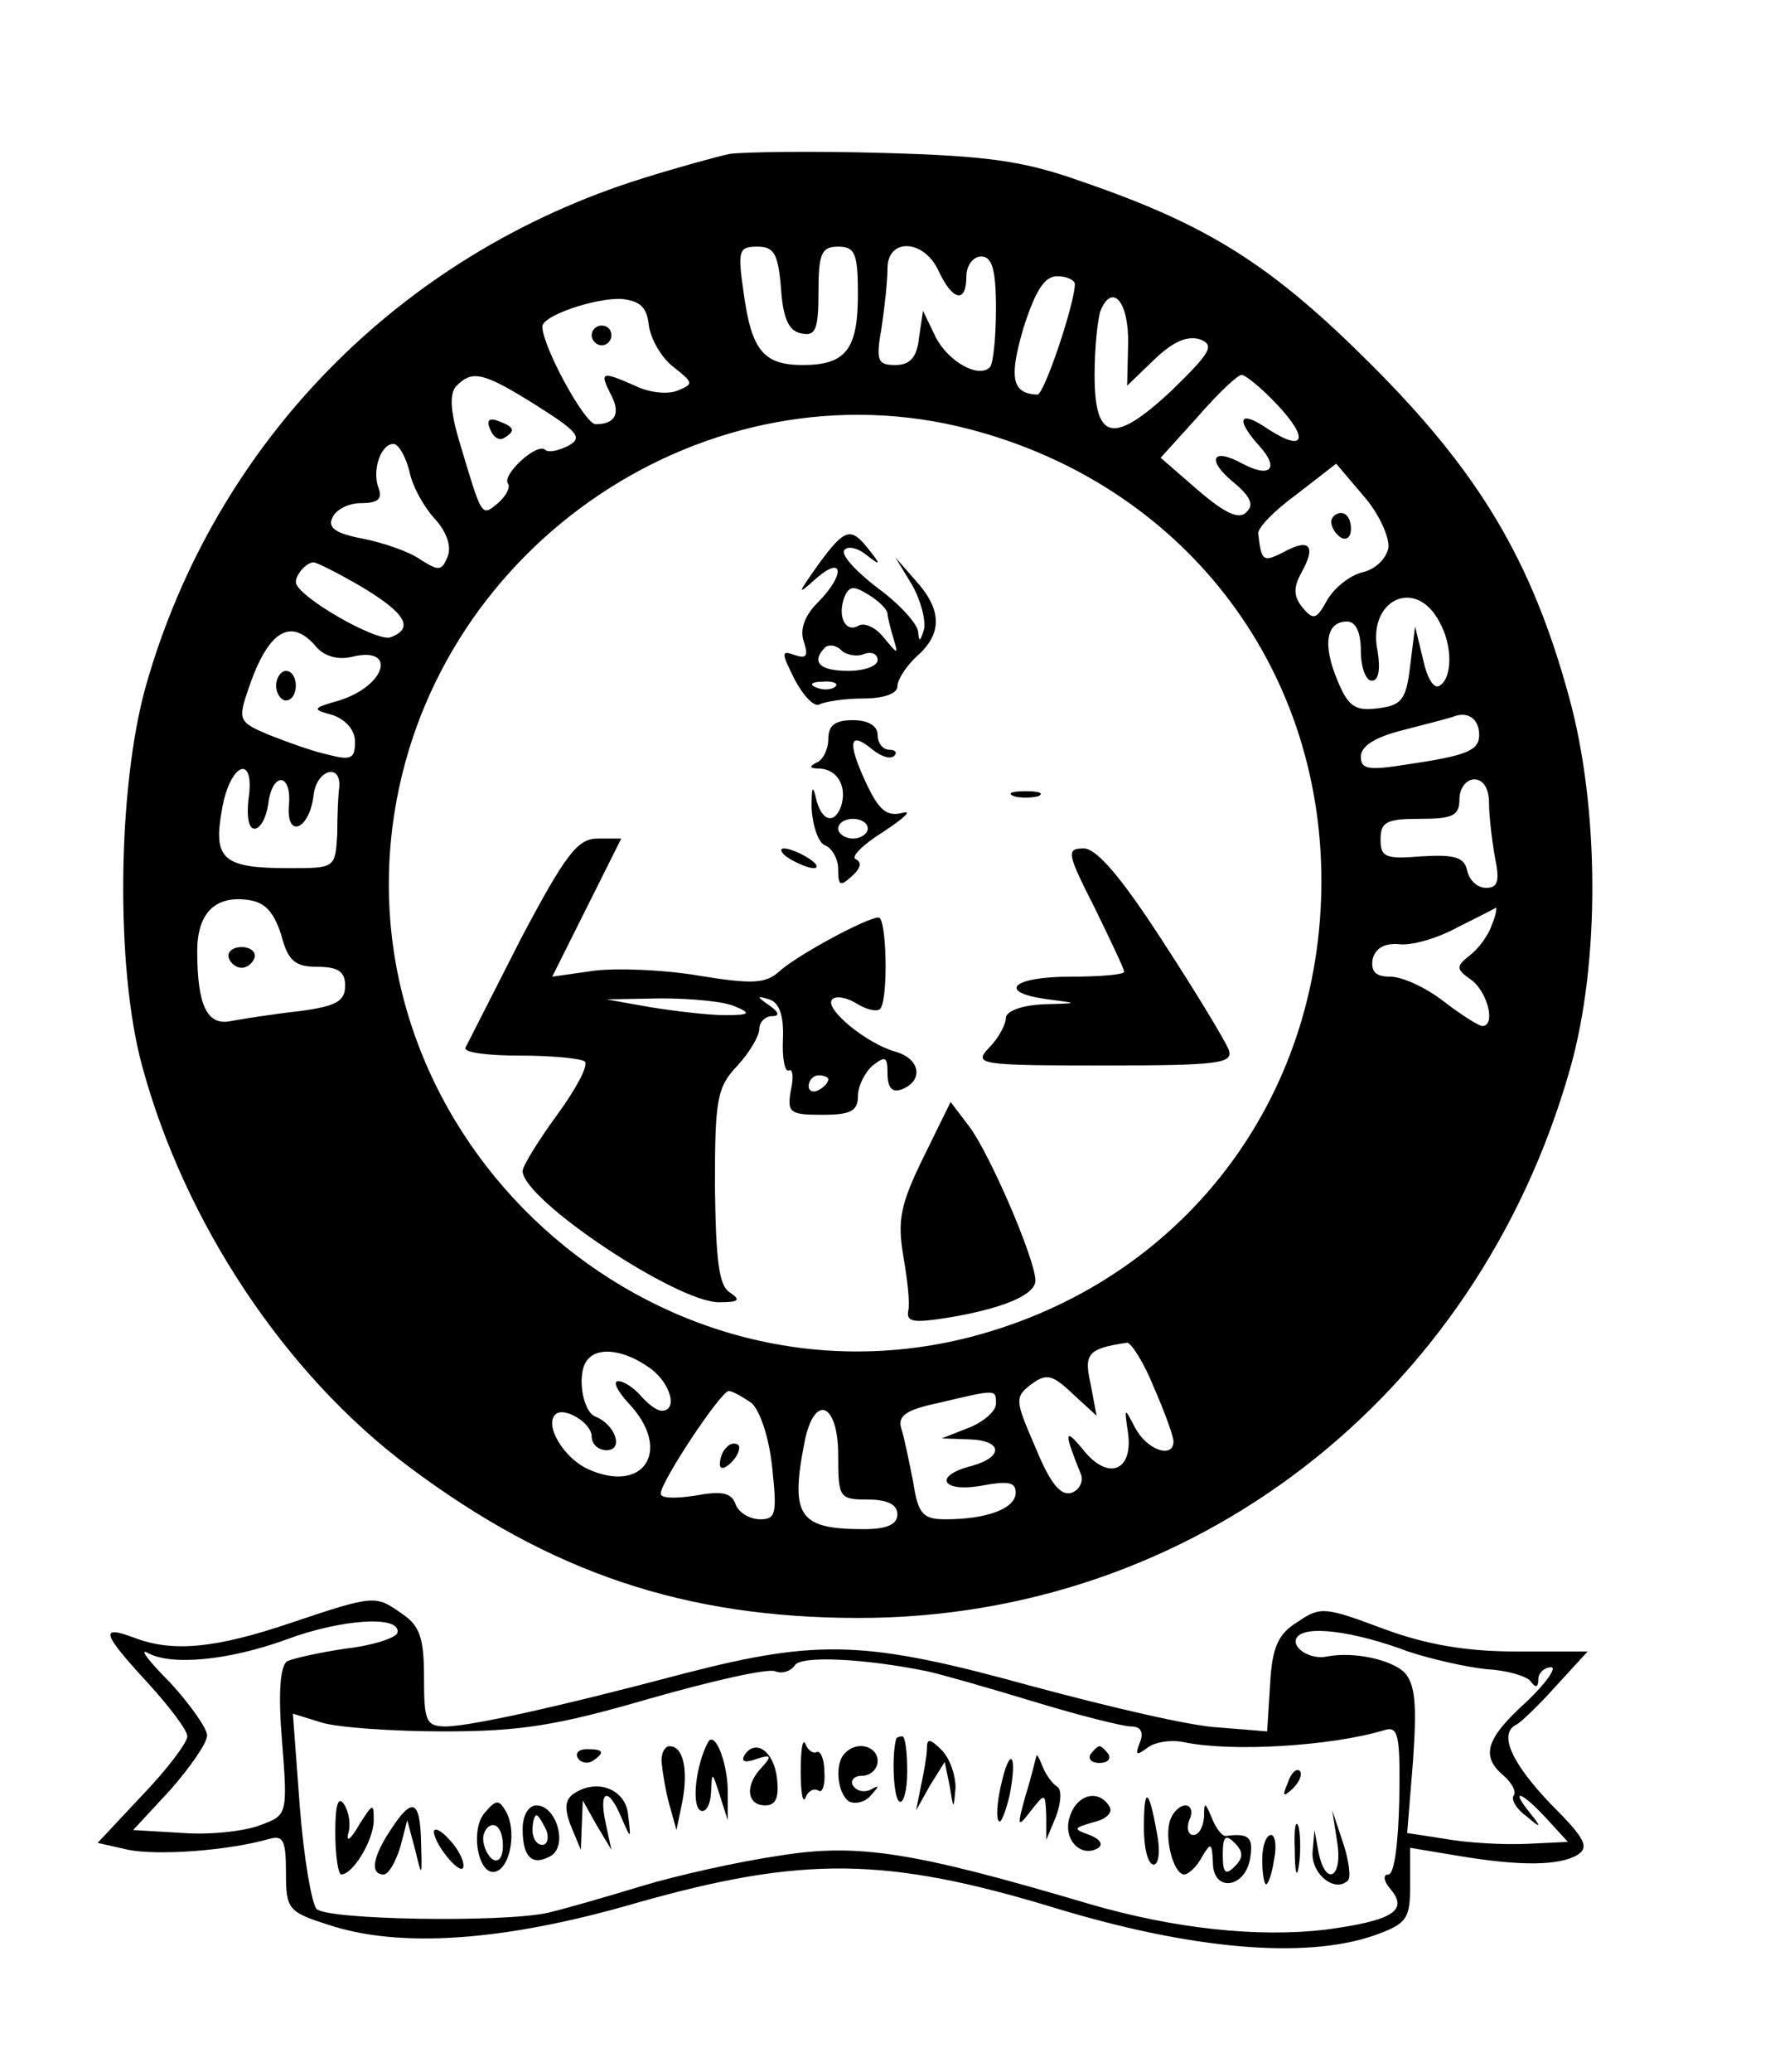 <?xml version="1.0" standalone="no"?>
<!DOCTYPE svg PUBLIC "-//W3C//DTD SVG 20010904//EN"
 "http://www.w3.org/TR/2001/REC-SVG-20010904/DTD/svg10.dtd">
<svg version="1.0" xmlns="http://www.w3.org/2000/svg"
 width="180pt" height="210pt" viewBox="0 0 180 210"
 preserveAspectRatio="xMidYMid meet">

<g transform="translate(0,210) scale(0.1,-0.1)"
fill="#000000" stroke="none">
<path d="M740 1944 c-14 -3 -54 -14 -89 -25 -246 -77 -433 -268 -503 -514 -29
-103 -31 -286 -4 -385 43 -159 145 -313 271 -407 143 -107 279 -153 456 -153
337 0 626 222 721 556 31 108 30 266 -1 378 -38 139 -92 228 -200 336 -102
102 -166 142 -294 186 -59 21 -95 26 -202 29 -71 2 -141 1 -155 -1z m52 -136
c2 -31 8 -44 21 -46 14 -3 17 4 17 42 0 39 3 46 20 46 17 0 20 -7 20 -48 0
-56 -12 -72 -56 -72 -40 0 -52 15 -60 74 -6 42 -5 46 14 46 17 0 21 -7 24 -42z
m160 17 c14 -30 28 -33 28 -5 0 11 7 20 15 20 11 0 15 -13 15 -53 0 -30 -3
-56 -6 -59 -11 -12 -42 5 -55 30 l-13 27 -4 -27 c-2 -20 -9 -28 -24 -28 -18 0
-20 4 -14 38 3 20 6 47 6 60 0 31 37 30 52 -3z m138 -13 c0 -19 -31 -112 -38
-112 -26 1 -29 17 -14 68 12 37 21 52 34 52 10 0 18 -4 18 -8z m-432 -42 c2
-14 13 -33 25 -42 20 -16 21 -17 4 -24 -10 -4 -29 -2 -43 5 -34 15 -36 14 -25
-8 11 -20 5 -31 -15 -31 -11 0 -54 79 -54 99 0 11 53 29 80 28 19 -2 26 -8 28
-27z m486 -19 l-1 -42 28 27 c19 18 33 24 46 20 15 -6 11 -13 -29 -52 -59 -55
-78 -51 -78 16 0 27 3 56 6 65 12 29 29 9 28 -34z m-600 -62 c43 -27 47 -33
32 -41 -10 -5 -20 -7 -23 -4 -8 8 -44 -25 -38 -34 3 -4 -2 -13 -10 -20 -17
-14 -16 -15 -39 62 -10 33 -10 50 -3 57 16 16 27 14 81 -20z m751 1 c33 -35
28 -49 -9 -25 -29 20 -34 11 -9 -17 21 -23 11 -33 -17 -18 -31 17 -37 4 -9
-19 17 -14 21 -23 13 -30 -7 -8 -21 -2 -49 22 l-38 33 38 42 c20 23 40 42 44
42 4 0 20 -13 36 -30z m-312 -25 c215 -56 357 -238 357 -458 0 -222 -141 -406
-355 -462 -324 -84 -637 200 -585 531 43 274 319 458 583 389z m-568 -42 c3
-16 15 -37 26 -49 12 -13 17 -28 13 -38 -6 -15 -9 -15 -28 -3 -11 8 -38 17
-58 21 -27 5 -36 11 -31 21 3 8 16 15 29 15 17 0 22 4 18 15 -7 18 2 45 15 45
5 0 12 -12 16 -27z m993 -78 c-2 -11 -13 -22 -26 -25 -13 -3 -29 -16 -36 -28
-11 -20 -14 -21 -25 -8 -9 11 -10 20 -1 36 15 27 8 35 -19 20 -20 -10 -22 -9
-25 19 -1 6 17 24 39 40 l40 31 28 -33 c15 -17 26 -41 25 -52z m-1041 -40 c45
-27 53 -42 29 -51 -14 -5 -96 42 -96 56 0 8 11 20 18 20 3 0 25 -11 49 -25z
m1093 -36 c13 -23 13 -56 0 -64 -6 -4 -13 8 -17 27 l-8 33 -5 -40 c-4 -35 -9
-40 -33 -43 -23 -3 -30 2 -41 29 -15 36 -11 59 10 59 9 0 14 -11 14 -30 0 -16
5 -30 11 -30 7 0 9 11 6 30 -11 52 39 76 63 29z m-1139 -25 c8 -9 21 -13 35
-10 47 12 36 -29 -12 -44 -28 -8 -28 -9 -6 -15 13 -5 22 -15 22 -27 0 -17 -4
-19 -27 -13 -15 3 -42 13 -60 20 -31 13 -32 15 -21 47 20 59 43 73 69 42z
m1179 -89 c0 -16 -13 -21 -74 -30 -38 -6 -46 -5 -46 8 0 11 15 20 43 27 23 6
47 12 52 14 14 5 25 -3 25 -19z m-1248 -65 c-2 -17 0 -30 6 -30 6 0 12 11 14
25 4 33 24 32 21 -1 -3 -35 21 -25 25 10 3 26 28 33 26 8 -1 -7 -2 -28 -2 -47
-2 -35 -2 -35 -49 -35 -67 0 -77 9 -68 59 8 48 34 58 27 11z m1258 -4 c0 -13
3 -38 6 -55 5 -24 3 -31 -9 -31 -9 0 -17 8 -19 17 -3 14 -12 17 -46 15 -37 -3
-42 -1 -42 17 0 18 6 21 40 21 33 0 40 3 40 20 0 11 7 20 15 20 9 0 15 -9 15
-24z m-1225 -133 c7 -27 14 -33 37 -33 21 0 28 -5 28 -19 0 -16 -9 -21 -47
-26 -27 -3 -58 -8 -69 -10 -24 -5 -34 16 -34 71 0 37 17 56 50 52 18 -2 27
-11 35 -35z m1228 10 c-3 -10 -13 -24 -22 -31 -15 -12 -15 -14 2 -26 16 -13
24 -46 10 -46 -3 0 -21 11 -39 25 -18 14 -42 25 -54 25 -15 0 -20 5 -18 18 3
11 12 16 26 15 13 -2 40 6 60 17 20 10 38 19 39 20 1 0 0 -8 -4 -17z m-343
-469 c11 -25 20 -50 20 -55 0 -18 -27 -9 -39 14 -11 21 -11 21 -7 -6 5 -39
-21 -48 -46 -16 -19 23 -19 17 -2 -25 3 -7 -1 -16 -9 -19 -11 -4 -22 9 -37 46
-21 48 -21 51 -4 64 15 11 21 10 42 -10 l24 -22 -6 32 c-7 31 -3 36 37 42 4 0
17 -20 27 -45z m-512 20 c22 -15 30 -44 13 -44 -5 0 -14 7 -21 15 -7 8 -17 15
-23 15 -6 0 -1 -10 11 -23 44 -47 15 -92 -42 -66 -24 11 -44 44 -33 55 8 9 37
-8 37 -22 0 -8 7 -14 15 -14 18 0 9 26 -11 34 -14 5 -20 47 -7 59 11 12 37 8
61 -9z m104 -36 c9 -8 18 -36 21 -65 5 -47 4 -53 -12 -53 -11 0 -22 7 -25 15
-4 12 -14 14 -41 9 -19 -3 -35 -3 -35 2 0 12 61 104 69 104 4 0 14 -6 23 -12z
m248 -1 c0 -7 -12 -18 -27 -24 l-28 -11 28 -1 c34 -1 35 -18 2 -27 -39 -10
-30 -27 10 -20 27 5 35 4 35 -7 0 -16 -29 -27 -71 -27 -23 0 -28 5 -33 38 -4
20 -9 45 -12 54 -4 13 5 19 38 26 59 14 58 14 58 -1z m-160 -52 c0 -43 1 -45
30 -45 20 0 30 -5 30 -15 0 -10 -10 -15 -34 -15 -66 0 -75 13 -60 89 10 49 34
39 34 -14z"/>
<path d="M600 1760 c0 -5 5 -10 10 -10 6 0 10 5 10 10 0 6 -4 10 -10 10 -5 0
-10 -4 -10 -10z"/>
<path d="M497 1665 c3 -8 9 -12 14 -9 12 7 11 11 -5 17 -10 4 -13 1 -9 -8z"/>
<path d="M830 1528 c-22 -31 -22 -32 -2 -14 28 24 29 3 1 -25 -13 -13 -18 -27
-14 -39 5 -15 3 -18 -9 -14 -14 5 -14 3 0 -25 9 -17 20 -28 25 -25 6 3 26 6
45 6 20 0 34 5 34 12 0 7 9 21 20 31 26 23 25 47 -1 76 l-21 24 17 -28 c9 -16
14 -36 12 -45 -4 -13 -5 -13 -6 -2 -1 8 -19 28 -41 44 -21 16 -37 33 -34 38 3
5 13 3 22 -4 15 -12 16 -11 3 5 -18 23 -24 22 -51 -15z m70 -50 c0 -3 3 -15 6
-25 5 -17 5 -17 -10 1 -8 10 -19 15 -25 12 -13 -8 -22 8 -15 28 5 12 9 13 25
3 10 -6 19 -15 19 -19z m-24 -41 c8 3 14 0 14 -6 0 -6 -13 -11 -30 -11 -29 0
-38 9 -23 24 4 3 11 2 16 -3 5 -5 16 -7 23 -4z m-29 -33 c-3 -3 -12 -4 -19 -1
-8 3 -5 6 6 6 11 1 17 -2 13 -5z"/>
<path d="M840 1351 c0 -11 -6 -22 -12 -24 -8 -4 -7 -6 3 -6 19 -1 28 -19 22
-38 -7 -20 -21 -15 -26 10 -3 12 -4 8 -4 -12 1 -18 7 -36 14 -38 7 -3 13 -14
13 -24 0 -17 2 -18 14 -7 9 8 10 14 4 17 -6 2 7 15 28 28 21 14 30 22 19 19
-16 -4 -24 3 -37 31 -19 41 -17 53 7 33 9 -7 18 -10 22 -6 3 3 1 6 -5 6 -7 0
-12 7 -12 15 0 9 -9 15 -25 15 -18 0 -25 -5 -25 -19z m40 -91 c0 -5 -7 -10
-15 -10 -8 0 -15 5 -15 10 0 6 7 10 15 10 8 0 15 -4 15 -10z"/>
<path d="M1028 1293 c6 -2 18 -2 25 0 6 3 1 5 -13 5 -14 0 -19 -2 -12 -5z"/>
<path d="M528 1148 c-29 -57 -54 -106 -56 -110 -2 -5 23 -8 56 -8 32 0 62 -3
65 -6 4 -4 -9 -28 -28 -54 -19 -26 -35 -52 -35 -57 0 -29 156 -133 199 -133
20 0 23 2 11 10 -11 7 -14 32 -15 107 0 89 2 101 23 123 12 13 22 30 22 37 0
7 6 13 13 13 8 0 7 4 -3 11 -13 9 -13 10 0 6 10 -3 15 -16 14 -40 -1 -20 2
-34 6 -32 4 2 5 -7 2 -20 -4 -23 -1 -25 32 -25 29 0 36 4 36 19 0 10 7 24 15
31 13 10 15 9 15 -8 0 -15 5 -20 15 -16 22 9 18 31 -7 38 -29 8 -73 44 -64 53
4 4 15 2 26 -5 10 -6 21 -8 23 -4 8 12 6 92 -2 92 -12 0 -82 -38 -100 -54 -14
-13 -27 -14 -82 -5 -35 6 -83 8 -107 5 l-42 -6 35 70 35 70 -24 0 c-20 0 -32
-15 -78 -102z m217 -68 c17 -7 16 -9 -10 -9 -16 0 -50 4 -75 8 l-45 8 55 1
c30 0 64 -3 75 -8z m95 -74 c0 -3 -4 -8 -10 -11 -5 -3 -10 -1 -10 4 0 6 5 11
10 11 6 0 10 -2 10 -4z"/>
<path d="M800 1230 c8 -5 20 -10 25 -10 6 0 3 5 -5 10 -8 5 -19 10 -25 10 -5
0 -3 -5 5 -10z"/>
<path d="M1110 1180 c16 -33 30 -62 30 -65 0 -3 -25 -5 -55 -5 -59 0 -75 -16
-22 -23 31 -4 31 -4 -5 -5 -22 -1 -38 -7 -38 -14 0 -6 -7 -20 -17 -30 -16 -17
-11 -18 117 -18 116 0 131 2 126 16 -3 8 -33 58 -67 110 -42 65 -67 94 -80 94
-18 0 -17 -5 11 -60z"/>
<path d="M936 926 c-23 -47 -26 -63 -20 -99 4 -23 7 -48 5 -56 -2 -11 6 -12
38 -7 56 9 91 23 91 38 0 21 -46 128 -67 156 l-19 25 -28 -57z"/>
<path d="M1350 1571 c0 -6 5 -13 10 -16 6 -3 10 1 10 9 0 9 -4 16 -10 16 -5 0
-10 -4 -10 -9z"/>
<path d="M280 1405 c0 -8 5 -15 10 -15 6 0 10 7 10 15 0 8 -4 15 -10 15 -5 0
-10 -7 -10 -15z"/>
<path d="M232 1129 c2 -6 8 -10 13 -10 5 0 11 4 13 10 2 6 -4 11 -13 11 -9 0
-15 -5 -13 -11z"/>
<path d="M737 633 c-4 -3 -7 -11 -7 -17 0 -6 5 -5 12 2 6 6 9 14 7 17 -3 3 -9
2 -12 -2z"/>
<path d="M295 455 c-77 -26 -120 -30 -159 -15 -35 13 -33 5 14 -46 22 -24 40
-48 40 -54 0 -6 -20 -33 -46 -60 l-45 -48 31 -7 c30 -6 101 -1 143 11 14 4 17
-1 17 -34 0 -37 2 -40 43 -53 72 -24 178 -17 312 22 169 48 254 47 425 -5 138
-42 253 -52 323 -28 34 12 37 17 37 51 l0 38 48 -8 c65 -11 104 -10 122 1 12
8 7 17 -28 52 -39 41 -53 71 -34 80 4 2 22 19 39 38 l33 36 -73 0 c-50 0 -91
7 -134 23 -59 22 -64 23 -87 7 -20 -12 -26 -26 -28 -63 l-3 -48 -49 4 c-27 1
-112 21 -190 42 -167 46 -215 48 -351 13 -136 -36 -216 -53 -242 -54 -21 0
-23 5 -23 49 0 40 -4 53 -22 65 -27 19 -27 20 -113 -9z m108 -10 c-1 -5 -25
-13 -52 -16 -27 -4 -54 -10 -60 -13 -7 -5 -9 -33 -5 -81 6 -75 5 -75 -22 -85
-15 -6 -50 -10 -78 -8 l-51 3 38 41 c20 23 37 47 37 55 0 7 -17 31 -37 53 -21
21 -32 35 -24 31 24 -14 83 -8 141 13 56 21 117 25 113 7z m1025 -19 c24 -8
60 -16 80 -18 20 -1 40 -7 44 -12 5 -7 8 -7 8 2 0 6 6 12 13 12 6 0 -5 -16
-25 -35 -41 -37 -47 -55 -23 -75 8 -7 13 -16 10 -20 -3 -4 3 -14 13 -21 15
-13 16 -12 3 4 -20 25 -8 21 17 -6 l22 -24 -42 -2 c-24 -1 -60 1 -82 5 l-39 6
6 74 c4 58 2 77 -9 89 -14 13 -51 21 -78 16 -17 -4 -37 9 -31 19 8 13 57 7
113 -14z m-488 -20 c14 -3 63 -17 109 -31 46 -14 90 -25 98 -25 10 0 13 -6 9
-16 -5 -13 -4 -14 7 -6 7 6 24 9 38 6 48 -10 148 -4 202 12 15 5 17 -3 16 -70
-1 -44 -5 -76 -11 -76 -6 0 -5 -7 3 -16 17 -21 0 -31 -67 -40 -69 -8 -153 1
-239 26 -179 53 -235 62 -315 49 -41 -6 -104 -20 -140 -31 -36 -11 -78 -23
-95 -27 -48 -10 -223 -7 -234 4 -5 6 -13 52 -17 104 l-7 94 29 -9 c16 -5 72
-9 124 -9 78 0 115 6 208 33 63 18 120 31 128 28 7 -3 16 0 20 6 6 10 70 7
134 -6z"/>
<path d="M718 334 c-12 -22 -17 -63 -8 -69 5 -3 10 4 11 17 1 23 1 23 9 -2 l8
-25 0 25 c1 31 -13 67 -20 54z"/>
<path d="M812 305 c0 -22 2 -34 5 -27 2 6 8 10 13 7 4 -3 7 6 6 19 0 13 -4 22
-8 20 -3 -2 -9 2 -11 8 -3 7 -5 -5 -5 -27z"/>
<path d="M909 338 c-5 -16 -3 -61 3 -64 4 -3 8 11 8 30 0 20 -2 36 -5 36 -3 0
-5 -1 -6 -2z"/>
<path d="M940 328 c0 -7 -3 -24 -6 -38 l-5 -25 14 25 15 24 5 -24 c4 -25 4
-25 6 -2 0 13 -6 30 -14 38 -12 12 -15 12 -15 2z"/>
<path d="M586 318 c3 -5 10 -6 15 -3 13 9 11 12 -6 12 -8 0 -12 -4 -9 -9z"/>
<path d="M671 313 c1 -10 4 -29 8 -43 l7 -25 6 29 c6 32 1 56 -13 56 -5 0 -9
-8 -8 -17z"/>
<path d="M755 321 c-4 -7 1 -8 12 -4 15 5 16 3 6 -8 -18 -18 -16 -39 3 -39 11
0 14 8 12 27 -3 28 -22 41 -33 24z"/>
<path d="M857 323 c-11 -10 -8 -41 4 -49 6 -3 16 -1 22 6 9 10 9 11 0 6 -6 -3
-14 -2 -18 4 -3 5 1 10 9 10 9 0 16 7 16 15 0 15 -21 21 -33 8z"/>
<path d="M1106 322 c-3 -5 1 -9 9 -9 8 0 12 4 9 9 -3 4 -7 8 -9 8 -2 0 -6 -4
-9 -8z"/>
<path d="M1015 290 c-4 -17 -5 -34 -2 -36 2 -3 7 10 11 27 8 42 0 50 -9 9z"/>
<path d="M1051 320 c-1 -3 -5 -21 -11 -40 -9 -32 -8 -33 5 -16 15 19 15 19 16
-5 l0 -24 10 24 c5 14 6 27 1 30 -5 3 -12 13 -15 21 -3 8 -6 13 -6 10z"/>
<path d="M1306 293 c-6 -14 -5 -15 5 -6 7 7 10 15 7 18 -3 3 -9 -2 -12 -12z"/>
<path d="M582 282 c-9 -6 -10 -15 -3 -33 l10 -24 1 25 1 25 14 -25 15 -25 -6
28 c-7 33 3 36 16 5 10 -23 10 -23 7 2 -2 26 -31 38 -55 22z"/>
<path d="M340 243 c0 -24 3 -43 6 -43 12 0 33 35 33 55 0 18 -1 17 -15 -5 -8
-14 -13 -18 -11 -9 3 9 1 22 -4 30 -6 9 -9 0 -9 -28z"/>
<path d="M492 263 c-16 -17 -7 -66 11 -60 15 5 21 42 10 61 -7 12 -10 12 -21
-1z m18 -34 c0 -11 -4 -17 -10 -14 -5 3 -10 13 -10 21 0 8 5 14 10 14 6 0 10
-9 10 -21z"/>
<path d="M1085 259 c-8 -23 11 -43 29 -32 5 4 1 9 -9 13 -17 6 -17 7 4 13 13
3 20 10 16 16 -11 18 -33 12 -40 -10z"/>
<path d="M1160 247 c0 -20 4 -37 10 -37 5 0 7 14 3 33 -8 45 -13 47 -13 4z"/>
<path d="M396 245 c-18 -27 -21 -45 -7 -45 5 0 12 12 17 28 l7 27 8 -30 c7
-29 7 -28 6 8 -1 43 -9 46 -31 12z"/>
<path d="M530 246 c0 -29 10 -38 29 -27 17 11 5 51 -15 51 -8 0 -14 -10 -14
-24z m24 -1 c3 -8 1 -15 -4 -15 -6 0 -10 7 -10 15 0 8 2 15 4 15 2 0 6 -7 10
-15z"/>
<path d="M1187 256 c-7 -18 3 -56 14 -56 4 0 13 8 18 18 9 15 10 14 11 -6 0
-31 34 -26 38 6 3 20 -2 24 -25 21 -4 0 -10 8 -14 18 -7 17 -8 17 -8 1 -1 -10
-5 -18 -11 -18 -5 0 -7 7 -4 15 4 8 2 15 -4 15 -5 0 -12 -6 -15 -14z m65 -48
c-9 -9 -12 -7 -12 12 0 19 3 21 12 12 9 -9 9 -15 0 -24z"/>
<path d="M1313 225 c0 -22 2 -30 4 -17 2 12 2 30 0 40 -3 9 -5 -1 -4 -23z"/>
<path d="M1356 233 c6 -37 -12 -46 -19 -10 l-4 22 -2 -23 c-1 -22 23 -41 36
-28 3 3 1 20 -5 38 l-11 33 5 -32z"/>
<path d="M440 243 c1 -14 30 -48 30 -34 0 7 -7 19 -15 27 -8 9 -15 12 -15 7z"/>
<path d="M1280 215 c0 -14 2 -25 4 -25 2 0 6 11 8 25 3 14 1 25 -3 25 -5 0 -9
-11 -9 -25z"/>
</g>
</svg>
